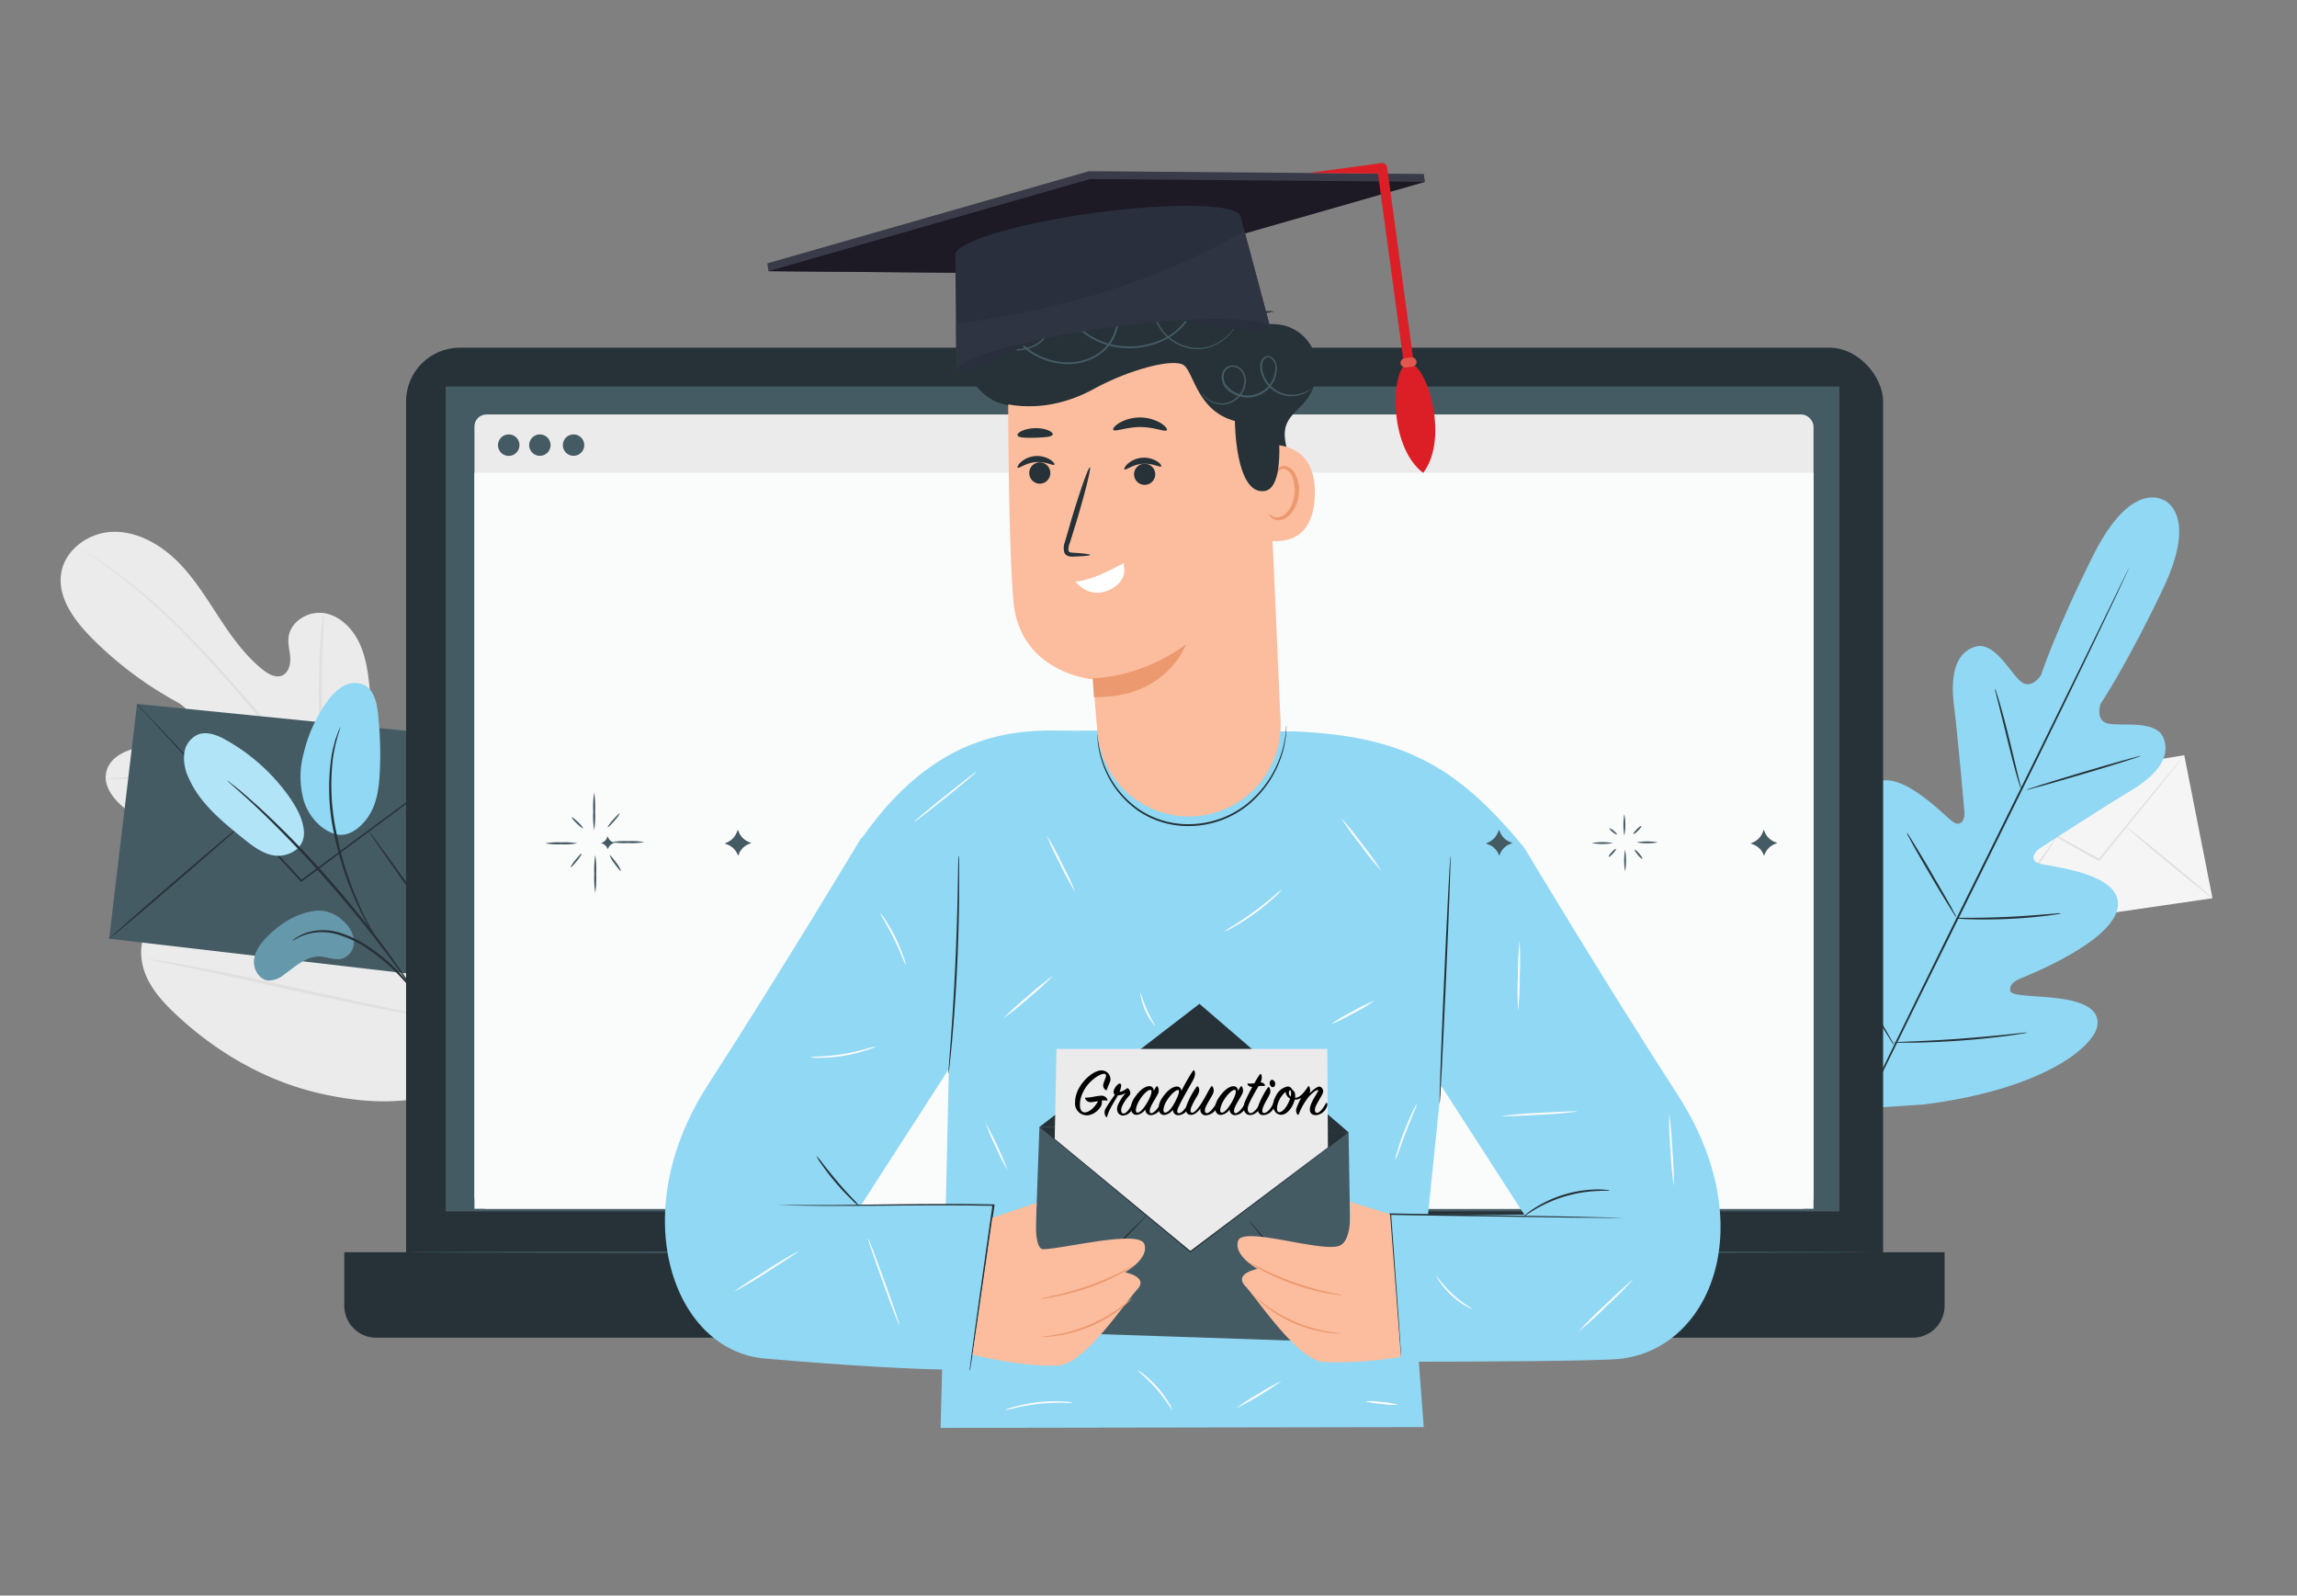<svg id="Layer_1" data-name="Layer 1" xmlns="http://www.w3.org/2000/svg" viewBox="0 0 623.19 432.88"><rect x="0" y="0" width="623.19" height="432.88" fill="#808080" stroke="none"/><defs><style>.cls-1{fill:#ebebeb;}.cls-2{fill:#e0e0e0;}.cls-3{fill:#f5f5f5;}.cls-4{fill:#455b64;}.cls-5{fill:#263238;}.cls-6{fill:#91d8f4;}.cls-7{opacity:0.3;}.cls-8{fill:#fff;}.cls-9{fill:#fafbfb;}.cls-10{fill:#fbbd9d;}.cls-11{fill:#ec996f;}.cls-12{fill:#010101;}.cls-13{fill:#393b48;}.cls-13,.cls-14,.cls-15,.cls-16,.cls-18{fill-rule:evenodd;}.cls-14{fill:#1d1925;}.cls-15{fill:#292f3d;}.cls-16{fill:#dc1f27;}.cls-17{fill:#e2584e;}.cls-18{fill:#2f3442;}</style></defs><title>know</title><path class="cls-1" d="M128.13,293.17c21.12-18.5,23-48.75,19.19-75.32-.64-4.43-.67-9.18-3.22-12.85s-7.78-5.8-11.56-3.48c-3.14,1.92-4.15,5.93-5.65,9.31A26.13,26.13,0,0,1,117.55,222c-2.67,1.79-6.08,3.07-9,1.84-4.07-1.7-5.11-6.95-5.57-11.38l-2.58-24.78c-.46-4.43-.95-8.95-2.79-13s-5.31-7.62-9.65-8.33-9.28,2.29-9.7,6.72c-.17,1.84.41,3.67.49,5.52s-.56,4-2.24,4.69-3.63-.35-5.09-1.5c-5.06-4-8.8-9.38-12.33-14.79s-7-11-11.67-15.38-10.85-7.65-17.23-7.31-12.71,5-13.62,11.4,3.42,12.35,7.94,17A99.62,99.62,0,0,0,47.2,190c1.51.83,3.14,1.74,3.85,3.32,1.29,2.84-1.19,6.08-4,7.37-3.18,1.47-6.8,1.52-10.21,2.31s-7,2.72-7.92,6.13c-1.32,4.72,3,9.05,7.06,11.74a85,85,0,0,0,26.65,11.7c3.39.84,6.93,1.5,9.81,3.5s4.9,5.81,3.66,9.1-5.21,4.74-8.69,4.49S60.68,247.85,57.3,247c-6.34-1.63-14.15-.34-17.47,5.35-2.18,3.74-1.88,8.57-.12,12.55s4.76,7.24,7.91,10.2c11,10.37,24.52,18.2,39.17,21.54s27.88,3.22,41.34-3.46"/><path class="cls-2" d="M130.66,312.91a195.91,195.91,0,0,0-11.25-35.7,400.39,400.39,0,0,0-20.46-41L93,225.77c-2-3.43-3.88-6.83-6-10A198.3,198.3,0,0,0,74,198c-4.44-5.45-8.85-10.46-13-15.11S52.8,174,49,170.24A157.58,157.58,0,0,0,29.87,154c-2.4-1.74-4.31-3-5.61-3.87l-1.49-1a3,3,0,0,0-.52-.3,3.81,3.81,0,0,0,.47.37l1.45,1c1.27.89,3.14,2.22,5.51,4a165.74,165.74,0,0,1,18.93,16.38c3.75,3.75,7.68,8,11.82,12.67S69,193,73.37,198.45a203,203,0,0,1,13,17.72c2.08,3.2,4,6.57,6,10l5.9,10.46a409.08,409.08,0,0,1,20.48,40.87A198.92,198.92,0,0,1,130.1,313"/><path class="cls-2" d="M86.82,215.72a9.52,9.52,0,0,0,.22-1.93c.1-1.25.18-3.06.25-5.3.14-4.48.12-10.67.07-17.5s0-13,.24-17.46c.09-2.23.19-4,.27-5.28a8.55,8.55,0,0,0,0-1.95,8.27,8.27,0,0,0-.35,1.91c-.18,1.24-.37,3-.54,5.28-.36,4.47-.52,10.67-.47,17.51s.11,12.82.16,17.48c0,2.1,0,3.87,0,5.29A8.63,8.63,0,0,0,86.82,215.72Z"/><path class="cls-2" d="M28.72,211.36a12,12,0,0,0,2.3,0c1.47,0,3.61-.08,6.25-.07,5.27,0,12.56.23,20.59.84s15.27,1.51,20.5,2.3c2.61.37,4.72.73,6.18,1a11.33,11.33,0,0,0,2.28.3,12.35,12.35,0,0,0-2.22-.62c-1.45-.33-3.54-.78-6.15-1.23-5.22-.94-12.48-1.91-20.53-2.55a204.54,204.54,0,0,0-20.66-.6c-2.65.07-4.79.21-6.26.34A12.12,12.12,0,0,0,28.72,211.36Z"/><path class="cls-2" d="M118.59,276.24a2.79,2.79,0,0,0,.31-.73c.21-.59.45-1.3.75-2.17.64-1.89,1.49-4.64,2.51-8,2-6.82,4.53-16.34,7.15-26.87s5-20.07,6.91-26.93c.93-3.33,1.69-6.07,2.25-8.11.25-.88.44-1.61.61-2.21a3.07,3.07,0,0,0,.15-.79,2.78,2.78,0,0,0-.31.74l-.75,2.16c-.64,1.89-1.49,4.64-2.5,8.05-2,6.83-4.53,16.34-7.16,26.88s-5,20.06-6.91,26.92c-.93,3.33-1.69,6.08-2.25,8.11l-.6,2.21A2.89,2.89,0,0,0,118.59,276.24Z"/><path class="cls-2" d="M40.26,260.21a2.91,2.91,0,0,0,.78.22l2.28.5,8.39,1.73c7.08,1.46,16.84,3.6,27.63,6s20.57,4.42,27.69,5.74c3.56.66,6.44,1.16,8.44,1.47l2.31.34a2.76,2.76,0,0,0,.81.06,4,4,0,0,0-.79-.22l-2.27-.5-8.39-1.73c-7.09-1.46-16.85-3.6-27.63-6s-20.57-4.42-27.69-5.74c-3.56-.66-6.44-1.16-8.44-1.47l-2.31-.34A2.76,2.76,0,0,0,40.26,260.21Z"/><polygon class="cls-1" points="137.89 188.81 197.8 226.83 173.32 268.44 111.94 228.06 137.89 188.81"/><path class="cls-2" d="M197.8,226.83a.66.66,0,0,1-.22.06l-.66.13-2.55.46L185,229.09l-31.29,5.13-.21,0-.08-.21c-.16-.45-.33-1-.5-1.44l-10.7-30.94c-1.33-3.93-2.41-7.13-3.18-9.39-.36-1.08-.64-1.94-.84-2.56-.08-.27-.15-.49-.21-.67a.91.91,0,0,1-.05-.24.9.9,0,0,1,.1.22l.26.65.93,2.53c.8,2.25,1.94,5.43,3.34,9.34,2.79,7.94,6.61,18.84,10.84,30.89.17.49.34,1,.5,1.44l-.28-.17,31.31-5,9.45-1.44,2.56-.37.67-.08A.58.58,0,0,1,197.8,226.83Z"/><path class="cls-2" d="M111.94,228.06c0-.14,8.1-2.29,18.16-4.81s18.25-4.44,18.29-4.3-8.1,2.29-18.16,4.81S112,228.2,111.94,228.06Z"/><path class="cls-2" d="M173.32,268.44c-.14,0-1.51-8.08-3.07-18.09s-2.69-18.16-2.55-18.18,1.51,8.08,3.07,18.1S173.47,268.42,173.32,268.44Z"/><polygon class="cls-3" points="535.23 214.22 592.61 204.89 600.26 243.69 540.7 252.37 535.23 214.22"/><path class="cls-2" d="M592.61,204.89a4.93,4.93,0,0,1-.43.6l-1.31,1.68c-1.18,1.49-2.84,3.56-4.88,6.12l-16.35,20.18-.14.17-.19-.11-1.09-.61-23.38-13.13-7.06-4-1.9-1.12a5.28,5.28,0,0,1-.65-.42,3.19,3.19,0,0,1,.7.33l2,1,7.14,3.89,23.45,13,1.09.61-.32.06,16.47-20.08,5-6,1.38-1.61A3.29,3.29,0,0,1,592.61,204.89Z"/><path class="cls-2" d="M540.7,252.37c-.12-.08,3.67-5.84,8.47-12.85s8.77-12.64,8.89-12.56-3.67,5.83-8.46,12.85S540.82,252.45,540.7,252.37Z"/><path class="cls-2" d="M600.26,243.69c-.09.11-5.35-4.09-11.75-9.37s-11.52-9.67-11.43-9.78,5.36,4.09,11.76,9.38S600.36,243.58,600.26,243.69Z"/><polygon class="cls-4" points="375.61 209.09 473.71 182.8 493.85 248.91 391.82 274.45 375.61 209.09"/><path class="cls-5" d="M391.82,274.45c-.12-.06,5.28-10.22,12.06-22.68s12.39-22.51,12.52-22.44-5.28,10.22-12.06,22.68S392,274.52,391.82,274.45Z"/><path class="cls-5" d="M493.84,248.91c-.08.12-9.94-6.34-22-14.43S450,219.73,450.05,219.61s9.95,6.34,22,14.44S493.92,248.79,493.84,248.91Z"/><path class="cls-5" d="M375.61,209.09l.33.13.93.44,3.58,1.72,13.12,6.42,43.2,21.34.53.26-.34.1c10.13-15.7,19.28-29.88,25.91-40.17,3.32-5.1,6-9.24,7.89-12.13l2.17-3.28.58-.84a1.75,1.75,0,0,1,.21-.28,3.48,3.48,0,0,1-.17.31L473,184c-.49.79-1.19,1.91-2.09,3.33-1.84,2.91-4.49,7.08-7.75,12.21-6.6,10.32-15.71,24.53-25.78,40.26l-.13.19-.2-.1-.53-.26-43.13-21.48-13.05-6.57-3.53-1.81-.92-.48A1.84,1.84,0,0,1,375.61,209.09Z"/><polygon class="cls-4" points="37.19 190.97 133.46 200.6 129.12 266.29 29.61 254.67 37.19 190.97"/><path class="cls-5" d="M29.61,254.67c-.09-.11,8.13-7.35,18.38-16.16s18.63-15.88,18.72-15.77-8.14,7.34-18.38,16.16S29.7,254.78,29.61,254.67Z"/><path class="cls-5" d="M129.12,266.28c-.12.09-6.74-9-14.79-20.27S99.85,225.51,100,225.42s6.74,9,14.79,20.28S129.23,266.2,129.12,266.28Z"/><path class="cls-5" d="M37.18,191s.1.07.25.23.4.41.69.7l2.61,2.74c2.28,2.41,5.53,5.87,9.53,10.13l31.3,33.57.38.41-.34,0,36.62-27.06,11.12-8.14,3-2.19.79-.56a1.12,1.12,0,0,1,.29-.17,2.34,2.34,0,0,1-.26.21l-.76.6-3,2.27-11,8.28L81.91,239.14l-.19.14-.16-.17-.38-.41L50,205l-9.41-10.25L38,192l-.65-.74Z"/><path class="cls-6" d="M586.86,135.64s-8.63-5.61-18.94,15-14.17,32.52-14.17,32.52-2.73,4.33-5.72,1.54-7.09-10.74-12.11-9.26c-5.2,1.53-6.87,7.37-5.8,15.91s2.71,27.34,2.85,29.05-.8,4.13-3.13,2.56S514,206.65,507.4,213.46s.25,30.13,1,32.7.21,3.66-1,4.31-5.28-4.75-9.29-8.79-9.36-8-12.85-3.78-4.48,21.8,12.45,50.14l8.7,12.62,15.36-1c32.75-4.11,46-15.68,47.18-21.05s-5.23-7.14-10.89-7.81-12.4-.55-12.64-1.91.33-2.42,2.78-3.44,25.06-10,26.36-19.37-18.64-10.95-21.32-11.82-1.31-3.13.09-4.05,17.26-11.21,24.65-15.62,11-9.33,9-14.37c-1.92-4.87-10.72-3.22-14.75-3.85s-2.31-5.45-2.31-5.45,7-10.37,16.92-31.19-.08-24.21-.08-24.21"/><path class="cls-5" d="M577.61,154.1s-.06.16-.19.45l-.59,1.29c-.53,1.16-1.31,2.82-2.3,4.95-2,4.29-5,10.48-8.64,18.11-7.34,15.26-17.67,36.26-29.16,59.42s-21.86,44.14-29.29,59.36l-8.79,18-2.39,4.9-.63,1.27c-.15.28-.24.42-.24.42s.06-.15.19-.44.33-.74.59-1.3c.53-1.15,1.31-2.81,2.3-4.94,2-4.29,5-10.48,8.64-18.11,7.34-15.26,17.67-36.27,29.16-59.43s21.86-44.13,29.29-59.35l8.79-18,2.39-4.9.63-1.27C577.52,154.24,577.61,154.1,577.61,154.1Z"/><path class="cls-5" d="M541.23,186.82a4.24,4.24,0,0,1,.41,1c.23.67.53,1.66.89,2.88.72,2.44,1.62,5.84,2.55,9.61s1.7,7.08,2.33,9.67c.28,1.15.52,2.12.72,2.92a4.11,4.11,0,0,1,.21,1.09,5.61,5.61,0,0,1-.41-1c-.22-.68-.53-1.66-.88-2.89-.69-2.45-1.55-5.86-2.48-9.63l-2.39-9.64-.74-2.93A4.71,4.71,0,0,1,541.23,186.82Z"/><path class="cls-5" d="M549.75,214.29c0-.14,6.89-2.31,15.48-4.86s15.58-4.49,15.62-4.36-6.89,2.32-15.48,4.86S549.8,214.43,549.75,214.29Z"/><path class="cls-5" d="M530.51,249.06a5.15,5.15,0,0,1,1.13-.07l3.08,0c2.6,0,6.18-.06,10.13-.25s7.53-.46,10.12-.68l3.07-.26a5.12,5.12,0,0,1,1.13,0,4.52,4.52,0,0,1-1.11.24c-.72.12-1.76.27-3,.42-2.58.32-6.16.66-10.13.84s-7.57.17-10.16.1c-1.31,0-2.36-.09-3.08-.15A4.54,4.54,0,0,1,530.51,249.06Z"/><path class="cls-5" d="M517.34,225.91a4.55,4.55,0,0,1,.61.85c.37.56.88,1.39,1.51,2.41,1.25,2.05,3,4.9,4.81,8.06s3.5,6,4.68,8.13c.59,1,1,1.9,1.37,2.49a3.51,3.51,0,0,1,.43,1,4.13,4.13,0,0,1-.61-.85c-.37-.56-.88-1.38-1.51-2.41-1.25-2-3-4.89-4.81-8s-3.5-6-4.68-8.13c-.58-1.05-1-1.9-1.36-2.5A3.64,3.64,0,0,1,517.34,225.91Z"/><path class="cls-5" d="M496.45,254.45a6.76,6.76,0,0,1,.77,1.09l1.95,3.09c1.62,2.61,3.83,6.24,6.24,10.27s4.58,7.69,6.12,10.36c.72,1.26,1.32,2.33,1.8,3.16a7.39,7.39,0,0,1,.6,1.2,6.35,6.35,0,0,1-.78-1.09l-1.94-3.09c-1.62-2.61-3.83-6.24-6.24-10.27s-4.58-7.69-6.12-10.35l-1.8-3.17A6.45,6.45,0,0,1,496.45,254.45Z"/><path class="cls-5" d="M513.71,282.81a7.24,7.24,0,0,1,1.43-.13l3.9-.16c3.29-.14,7.83-.36,12.84-.73s9.54-.81,12.82-1.15l3.88-.41a6.69,6.69,0,0,1,1.43-.08,8.29,8.29,0,0,1-1.4.28c-.91.16-2.23.35-3.87.57-3.27.44-7.8.95-12.82,1.31s-9.58.53-12.87.57c-1.65,0-3,0-3.91,0A8.59,8.59,0,0,1,513.71,282.81Z"/><path class="cls-6" d="M85.27,247.17c-4.75.65-9,3.29-12.44,6.65-1.84,1.8-3.57,3.95-3.89,6.5s1.35,5.49,3.91,5.69a6.62,6.62,0,0,0,4.21-1.6c3-2.16,6-5.05,9.69-4.92,2.11.07,4.24,1.15,6.25.5a4.77,4.77,0,0,0,3-4.92,8.16,8.16,0,0,0-3-5.26A9.18,9.18,0,0,0,85.27,247.17Z"/><g class="cls-7"><path d="M85.27,247.17c-4.75.65-9,3.29-12.44,6.65-1.84,1.8-3.57,3.95-3.89,6.5s1.35,5.49,3.91,5.69a6.62,6.62,0,0,0,4.21-1.6c3-2.16,6-5.05,9.69-4.92,2.11.07,4.24,1.15,6.25.5a4.77,4.77,0,0,0,3-4.92,8.16,8.16,0,0,0-3-5.26A9.18,9.18,0,0,0,85.27,247.17Z"/></g><path class="cls-6" d="M82.44,226.15c0,4.54-4.85,6.44-8.07,5.93s-5.93-2.64-8.47-4.69c-5.81-4.68-11.83-9.64-14.77-16.5A12.26,12.26,0,0,1,50,204.38a6.36,6.36,0,0,1,3.79-5.12c2.48-.91,5.22.22,7.52,1.51a52.36,52.36,0,0,1,17.16,15.44c2.09,3,3.93,6.31,4,9.94"/><g class="cls-7"><path class="cls-8" d="M82.44,226.15c0,4.54-4.85,6.44-8.07,5.93s-5.93-2.64-8.47-4.69c-5.81-4.68-11.83-9.64-14.77-16.5A12.26,12.26,0,0,1,50,204.38a6.36,6.36,0,0,1,3.79-5.12c2.48-.91,5.22.22,7.52,1.51a52.36,52.36,0,0,1,17.16,15.44c2.09,3,3.93,6.31,4,9.94"/></g><path class="cls-6" d="M91.36,226.41c-4.24-1.12-7.49-4.82-8.88-9a24,24,0,0,1-.1-13,39.57,39.57,0,0,1,6.33-14A14.1,14.1,0,0,1,93,186.22a6.22,6.22,0,0,1,5.81-.39c2.66,1.37,3.42,4.77,3.74,7.74a100.48,100.48,0,0,1,.49,15.8c-.2,4.24-.74,8.66-3.12,12.17s-5.84,5.74-9.14,4.7"/><path class="cls-5" d="M114.81,272a8,8,0,0,1-1.16-1.25l-3-3.52a66.8,66.8,0,0,0-4.73-4.94,53.36,53.36,0,0,0-6.6-5.13,29.63,29.63,0,0,0-7.49-3.57,15.23,15.23,0,0,0-6.68-.55,14.53,14.53,0,0,0-4.33,1.39,8.11,8.11,0,0,1-1.52.77,7.32,7.32,0,0,1,1.39-1,13,13,0,0,1,4.38-1.63A15.08,15.08,0,0,1,92,253a29.06,29.06,0,0,1,7.7,3.61,49.16,49.16,0,0,1,6.66,5.24,59.08,59.08,0,0,1,4.67,5.09c1.24,1.52,2.2,2.79,2.85,3.67A7.47,7.47,0,0,1,114.81,272Z"/><path class="cls-5" d="M112.51,269.25a3.06,3.06,0,0,1-.49-.61c-.33-.49-.76-1.1-1.28-1.84-1.11-1.6-2.73-3.9-4.81-6.69C101.79,254.51,95.79,247,88.78,239S75,224.16,70,219.39c-1.25-1.2-2.41-2.27-3.44-3.19s-1.9-1.73-2.64-2.36l-1.68-1.49a3.53,3.53,0,0,1-.56-.55,3.26,3.26,0,0,1,.65.45l1.77,1.38c.77.6,1.67,1.37,2.72,2.28S69,217.85,70.31,219a253.37,253.37,0,0,1,19,19.53c7,8,13,15.58,17,21.26,2,2.83,3.6,5.18,4.65,6.83.48.77.86,1.41,1.17,1.91A3.58,3.58,0,0,1,112.51,269.25Z"/><path class="cls-5" d="M101.81,254.08a14.93,14.93,0,0,1-1.34-1.93c-.79-1.28-1.87-3.18-3-5.61a84.89,84.89,0,0,1-3.63-8.75,83.74,83.74,0,0,1-3.11-11.18,58.18,58.18,0,0,1-.86-21,27.65,27.65,0,0,1,.76-3.57c.13-.52.23-1,.38-1.44l.43-1.18a15.09,15.09,0,0,1,.89-2.17c.18.06-1.22,3.13-2,8.43a61.58,61.58,0,0,0,1.06,20.79,86.24,86.24,0,0,0,3,11.1c1.12,3.37,2.37,6.31,3.46,8.76s2.13,4.36,2.85,5.68A15.29,15.29,0,0,1,101.81,254.08Z"/><rect class="cls-5" x="110.17" y="94.33" width="400.73" height="265" rx="14.57"/><path class="cls-5" d="M93.41,339.73H527.58a0,0,0,0,1,0,0v14.53a8.66,8.66,0,0,1-8.66,8.66H102.07a8.66,8.66,0,0,1-8.66-8.66V339.73A0,0,0,0,1,93.41,339.73Z"/><rect class="cls-4" x="120.93" y="104.86" width="378.1" height="223.79"/><polygon class="cls-4" points="271.04 339.73 276.42 348.3 352.23 348.3 357.24 339.73 271.04 339.73"/><rect class="cls-1" x="128.72" y="112.44" width="363.3" height="215.5" rx="3.27"/><rect class="cls-9" x="128.72" y="128.23" width="363.3" height="199.71"/><path class="cls-4" d="M158.51,120.76a2.9,2.9,0,1,1-2.9-2.9A2.9,2.9,0,0,1,158.51,120.76Z"/><path class="cls-4" d="M140.93,120.76a2.91,2.91,0,1,1-2.9-2.9A2.9,2.9,0,0,1,140.93,120.76Z"/><path class="cls-4" d="M149.37,120.76a2.9,2.9,0,1,1-2.9-2.9A2.9,2.9,0,0,1,149.37,120.76Z"/><path class="cls-4" d="M507.46,339.73c0,.15-88.94.26-198.63.26s-198.66-.11-198.66-.26,88.93-.26,198.66-.26S507.46,339.59,507.46,339.73Z"/><path class="cls-9" d="M200.32,316.39a51,51,0,0,1,.24-7.28,52.3,52.3,0,0,1,.76-7.24,49.3,49.3,0,0,1-.24,7.28A52.3,52.3,0,0,1,200.32,316.39Z"/><path class="cls-6" d="M455.15,297c-20.4-31.56-41.6-67-41.6-67-18.43-22.49-33.32-30.34-62.37-31.57h0l-56.53-.23c-11.11.62-36.92-5.11-60.85,29.23l-.1-.16s-21.2,35.39-41.6,67c-22.88,35.39-9.19,72.13,15.25,74.28,24.71,2.16,40,2.82,48.24,3l-.39,15.84,131.07-.22-1.34-17.74c13.15,0,49.55-.14,54.93-.81C464.19,365.64,478,332.41,455.15,297Zm-197.72-7-.82,36.77-22.92.07Zm130,39.5L391,294.55l22.56,35Z"/><path class="cls-5" d="M349,196.82a6.39,6.39,0,0,1,0,.82,21.4,21.4,0,0,1-.17,2.36,28.87,28.87,0,0,1-.71,3.66,31,31,0,0,1-1.7,4.66,28.63,28.63,0,0,1-7.85,10.12A25.61,25.61,0,0,1,324,224.06a24.19,24.19,0,0,1-15.08-4,25.77,25.77,0,0,1-8.41-9.66,26.57,26.57,0,0,1-2.57-8.27,22.36,22.36,0,0,1-.19-2.35,4.81,4.81,0,0,1,0-.83,6.73,6.73,0,0,1,.1.82c0,.54.13,1.32.28,2.33a27.4,27.4,0,0,0,2.7,8.13,25.66,25.66,0,0,0,8.34,9.43A23.92,23.92,0,0,0,324,223.55a25.4,25.4,0,0,0,14.3-5.48,28.71,28.71,0,0,0,7.82-9.91,31.55,31.55,0,0,0,1.75-4.57,32.59,32.59,0,0,0,.79-3.62c.15-1,.24-1.8.26-2.33A4.87,4.87,0,0,1,349,196.82Z"/><path class="cls-5" d="M390.57,299.51c-.14,0,.4-15.1,1.22-33.7s1.6-33.7,1.74-33.69-.4,15.09-1.22,33.71S390.72,299.52,390.57,299.51Z"/><path class="cls-5" d="M260.11,232.12a2.31,2.31,0,0,1,.06.6l.05,1.72c0,1.5,0,3.67,0,6.35,0,5.36-.14,12.77-.52,20.94s-.93,15.56-1.42,20.9c-.24,2.67-.46,4.83-.63,6.32-.09.7-.16,1.26-.21,1.71a2.07,2.07,0,0,1-.11.59,2.3,2.3,0,0,1,0-.6c0-.45.07-1,.12-1.72.11-1.56.27-3.71.47-6.33.39-5.34.88-12.73,1.26-20.89s.57-15.57.67-20.92c.05-2.63.09-4.78.12-6.35,0-.7,0-1.27.05-1.72A3.92,3.92,0,0,1,260.11,232.12Z"/><path class="cls-5" d="M380.08,368.11a4.18,4.18,0,0,1-.1-.75c-.05-.53-.12-1.24-.21-2.15-.16-1.93-.39-4.66-.68-8.07-.54-6.91-1.3-16.56-2.18-27.66l0-.28h.27l12.9.2,36.53.67,11.07.26,3,.1.78,0,.27,0a.8.8,0,0,1-.27,0h-3.79l-11.07-.09-36.53-.52-12.9-.22.25-.27c.8,11.11,1.5,20.76,2,27.68.23,3.41.41,6.15.54,8.07.05.92.09,1.64.12,2.17A6.08,6.08,0,0,1,380.08,368.11Z"/><path class="cls-5" d="M436.72,323c0,.09-1.41,0-3.67.12a36.59,36.59,0,0,0-16.74,5.09c-1.94,1.16-3.06,2-3.11,1.95s.23-.26.73-.67a21.37,21.37,0,0,1,2.19-1.59A32.43,32.43,0,0,1,433,322.7a22.12,22.12,0,0,1,2.71.1A3.2,3.2,0,0,1,436.72,323Z"/><path class="cls-5" d="M263.08,371.83a.59.59,0,0,1,0-.23c0-.18,0-.4.07-.67.08-.63.19-1.48.32-2.57.31-2.28.75-5.51,1.29-9.52,1.14-8.11,2.72-19.35,4.51-32l.25.29-7-.09c-14.49-.1-27.6.16-37.09.11-4.75,0-8.59-.07-11.25-.13l-3.05-.1-.8,0-.27,0a.85.85,0,0,1,.27,0l.8,0h3.06l11.23,0c9.49-.05,22.61-.37,37.1-.27l7,.1h.29l0,.29c-1.85,12.69-3.5,23.93-4.68,32-.61,4-1.1,7.23-1.44,9.49-.18,1.09-.31,1.94-.41,2.56l-.12.66A.79.79,0,0,1,263.08,371.83Z"/><path class="cls-5" d="M233.11,327.24a12.06,12.06,0,0,1-2-1.72,62.83,62.83,0,0,1-4.37-4.65,61.39,61.39,0,0,1-3.88-5.05,12,12,0,0,1-1.38-2.26,14.8,14.8,0,0,1,1.67,2c1,1.29,2.38,3,4,4.94s3.12,3.54,4.23,4.72A13.75,13.75,0,0,1,233.11,327.24Z"/><path class="cls-9" d="M291.72,242a71.6,71.6,0,0,1-4.11-7.58,75.19,75.19,0,0,1-3.65-7.81,69.2,69.2,0,0,1,4.11,7.58A70.75,70.75,0,0,1,291.72,242Z"/><path class="cls-9" d="M347.86,241.25a13.14,13.14,0,0,1-2,2.08,56.55,56.55,0,0,1-5.34,4.41,57.8,57.8,0,0,1-5.82,3.76,14.4,14.4,0,0,1-2.58,1.26,18.32,18.32,0,0,1,2.39-1.58c1.49-.94,3.53-2.27,5.71-3.85s4-3.13,5.4-4.27A19.62,19.62,0,0,1,347.86,241.25Z"/><path class="cls-9" d="M374.83,236.37a80.17,80.17,0,0,1-5.71-7.1,77.22,77.22,0,0,1-5.29-7.42,83.2,83.2,0,0,1,5.71,7.11A76.43,76.43,0,0,1,374.83,236.37Z"/><path class="cls-9" d="M373,271.43a44.91,44.91,0,0,1-5.87,3.5,47.23,47.23,0,0,1-6.12,3,44.91,44.91,0,0,1,5.87-3.5A46.52,46.52,0,0,1,373,271.43Z"/><path class="cls-9" d="M411.88,274.34a87,87,0,0,1-.07-9.52,88.45,88.45,0,0,1,.46-9.51,88.64,88.64,0,0,1,.06,9.52A90.18,90.18,0,0,1,411.88,274.34Z"/><path class="cls-9" d="M428,301.55a102.09,102.09,0,0,1-10.25.88c-5.68.34-10.28.5-10.29.36a98.67,98.67,0,0,1,10.25-.88C423.39,301.57,428,301.41,428,301.55Z"/><path class="cls-9" d="M454.1,321.74a94.14,94.14,0,0,1-.89-9.77,89.79,89.79,0,0,1-.37-9.8,94.14,94.14,0,0,1,.89,9.77A89.79,89.79,0,0,1,454.1,321.74Z"/><path class="cls-9" d="M443.1,347.08a100.6,100.6,0,0,1-7.26,7.3,100.43,100.43,0,0,1-7.63,6.92,102,102,0,0,1,7.27-7.3C439.59,350.08,443,347,443.1,347.08Z"/><path class="cls-9" d="M399.69,355.21a6.13,6.13,0,0,1-1.86-.81,21.2,21.2,0,0,1-3.95-2.86,21.57,21.57,0,0,1-3.2-3.69,6,6,0,0,1-1-1.78,32.82,32.82,0,0,0,10,9.14Z"/><path class="cls-9" d="M285.73,264.7a76.41,76.41,0,0,1-6.58,6,76.15,76.15,0,0,1-6.92,5.57,78.29,78.29,0,0,1,6.58-6A74.1,74.1,0,0,1,285.73,264.7Z"/><path class="cls-9" d="M313.37,278.34a16.78,16.78,0,0,1-4-9c.15,0,.69,2.12,1.8,4.6S313.49,278.25,313.37,278.34Z"/><path class="cls-9" d="M264.91,209.38c.09.11-3.63,3.26-8.3,7s-8.53,6.73-8.62,6.62,3.62-3.25,8.3-7S264.82,209.27,264.91,209.38Z"/><path class="cls-9" d="M245.73,261.85c-.15,0-1.28-3.29-3.19-7.16s-3.83-6.83-3.7-6.92a9,9,0,0,1,1.4,1.84,42.42,42.42,0,0,1,2.77,4.85,44.81,44.81,0,0,1,2.13,5.15A8.55,8.55,0,0,1,245.73,261.85Z"/><path class="cls-9" d="M237.79,283.85a11.3,11.3,0,0,1-2.49,1,40.88,40.88,0,0,1-6.33,1.58,39.52,39.52,0,0,1-6.51.55,11.16,11.16,0,0,1-2.69-.18,18.88,18.88,0,0,1,2.68-.18,60.52,60.52,0,0,0,6.43-.7,61.49,61.49,0,0,0,6.31-1.42A19.82,19.82,0,0,1,237.79,283.85Z"/><path class="cls-9" d="M216.75,339.38c.07.12-3.79,2.68-8.62,5.73a99.46,99.46,0,0,1-8.9,5.28c-.07-.12,3.78-2.68,8.62-5.72A101.18,101.18,0,0,1,216.75,339.38Z"/><path class="cls-9" d="M244,359.52c-.13.05-2.15-5.18-4.49-11.68s-4.15-11.8-4-11.85,2.14,5.18,4.49,11.68S244.18,359.47,244,359.52Z"/><path class="cls-9" d="M273.42,317.61a49.68,49.68,0,0,1-3.24-6.39,49,49,0,0,1-2.77-6.61,98.95,98.95,0,0,1,6,13Z"/><path class="cls-9" d="M384.43,299.5a12.84,12.84,0,0,1-.84,2.25c-.56,1.36-1.33,3.24-2.14,5.34s-1.5,4-2,5.4a12.82,12.82,0,0,1-.9,2.22,10.38,10.38,0,0,1,.55-2.34c.41-1.42,1-3.36,1.87-5.47s1.64-4,2.29-5.3A9.84,9.84,0,0,1,384.43,299.5Z"/><path class="cls-9" d="M291.15,380.56a18.8,18.8,0,0,1-2.75,0,57.77,57.77,0,0,0-6.59.31A59.76,59.76,0,0,0,275.3,382a19.44,19.44,0,0,1-2.69.57,11.1,11.1,0,0,1,2.6-.92,40,40,0,0,1,6.54-1.26,40.91,40.91,0,0,1,6.66-.16A11.49,11.49,0,0,1,291.15,380.56Z"/><path class="cls-9" d="M318,382.49c-.14.08-1.68-2.72-4.26-5.66s-5.11-4.88-5-5a6.78,6.78,0,0,1,1.75,1.15,27.86,27.86,0,0,1,6.62,7.62A6.71,6.71,0,0,1,318,382.49Z"/><path class="cls-9" d="M347.75,374.65a101.08,101.08,0,0,1-12.47,7.51,49.2,49.2,0,0,1,6.1-4A52.07,52.07,0,0,1,347.75,374.65Z"/><path class="cls-9" d="M379.26,381.09a19.48,19.48,0,0,1-4.43-.2,19.77,19.77,0,0,1-4.38-.72,18.2,18.2,0,0,1,4.43.2A18.83,18.83,0,0,1,379.26,381.09Z"/><path class="cls-5" d="M341.17,128.71a4.43,4.43,0,0,0,6.52,4.88c2.83-1.65,3-5.69,2.22-8.87s-2.05-6.55-.87-9.6c.91-2.34,3.06-3.91,4.7-5.8A14.12,14.12,0,0,0,357,97.14a11.88,11.88,0,0,0-8.68-8.86c-4.35-1-9.55.66-12.91-2.25-2.44-2.12-2.79-5.79-4.73-8.37-3-4-8.91-4.33-13.83-3.37S307,77.12,302,76.19c-4.11-.78-7.6-3.42-11.49-4.94a21.92,21.92,0,0,0-26.8,31.66,14,14,0,0,0,7.17,6.34"/><path class="cls-10" d="M324.61,221.42h0a24.91,24.91,0,0,1-26.86-22.69c-.67-7.82-1.22-14.41-1.22-14.41s-20-1.69-21.6-21.42-1.39-62.74-1.39-62.74v-2.6c22.17-11.43,48.93-7.79,69.72,6l.26,4.07,3.93,88.64A24.89,24.89,0,0,1,324.61,221.42Z"/><path class="cls-5" d="M283.19,131a2.9,2.9,0,0,0-.17-5.41,2.6,2.6,0,0,0-2,.06,2.9,2.9,0,0,0,.16,5.41A2.67,2.67,0,0,0,283.19,131Z"/><path class="cls-5" d="M276.1,126.88c.33.33,2.17-1.3,4.89-1.51s4.79,1.07,5.06.7c.14-.17-.21-.76-1.12-1.36a6.73,6.73,0,0,0-7.95.65C276.19,126.1,275.94,126.74,276.1,126.88Z"/><path class="cls-5" d="M308.88,126.34a2.87,2.87,0,1,0,4,.66A2.88,2.88,0,0,0,308.88,126.34Z"/><path class="cls-5" d="M305.08,127.34c.34.32,2.17-1.3,4.89-1.51s4.79,1.06,5.07.69c.14-.16-.21-.76-1.12-1.35a6.73,6.73,0,0,0-7.95.65C305.17,126.56,304.92,127.2,305.08,127.34Z"/><path class="cls-5" d="M295.75,150.55c0-.2-1.7-.41-4.47-.59-.71,0-1.3-.14-1.39-.55a3.84,3.84,0,0,1,.36-2.1l1.76-5.67c2.42-8.09,4.07-14.73,3.68-14.85s-2.67,6.34-5.09,14.43c-.57,2-1.11,3.86-1.65,5.71a4.57,4.57,0,0,0-.18,3,1.83,1.83,0,0,0,1.28,1,4.4,4.4,0,0,0,1.22.07C294,150.91,295.75,150.75,295.75,150.55Z"/><path class="cls-8" d="M304.8,152.94c2.71-1.89-7.52,4.69-13.07,4.81,0,0,3.53,4.85,9.08,2.37C306.57,157.54,304.8,152.94,304.8,152.94Z"/><path class="cls-11" d="M296.48,184s12.55.14,25.24-9.13c0,0-5.09,14.64-24.93,14.25Z"/><path class="cls-10" d="M343.22,120.81c.43-.16,14.65-2.13,13.44,14.69s-17.79,10-17.78,9.55S343.22,120.81,343.22,120.81Z"/><path class="cls-11" d="M344.45,139.52c.08-.05.28.23.76.49a3,3,0,0,0,2.19.2c1.82-.52,3.52-3.24,3.82-6.26a9.86,9.86,0,0,0-.52-4.26,3.39,3.39,0,0,0-2.05-2.4,1.49,1.49,0,0,0-1.78.68c-.26.45-.18.79-.27.82s-.34-.31-.16-1a1.87,1.87,0,0,1,.74-1,2.22,2.22,0,0,1,1.65-.32,4.15,4.15,0,0,1,2.88,2.83,10,10,0,0,1,.68,4.76c-.35,3.38-2.32,6.43-4.8,7a3.16,3.16,0,0,1-2.65-.64C344.45,139.93,344.39,139.55,344.45,139.52Z"/><path class="cls-5" d="M316.57,116.7c-.43.61-3.39-.87-7.27-.84s-6.85,1.37-7.27.76c-.19-.28.35-1.09,1.64-1.88a11.29,11.29,0,0,1,11.28.06C316.23,115.62,316.77,116.43,316.57,116.7Z"/><path class="cls-5" d="M285.62,117.86c-.17.71-2.28.81-4.76.89s-4.61.06-4.81-.65,1.88-1.88,4.74-1.95S285.79,117.17,285.62,117.86Z"/><path class="cls-5" d="M269.32,108.54s12.15,5.34,27.39-3c10-5.47,21.79-8.4,24.48-6.45s3.64,12.44,13.85,15.13c0,0,.06,20.06,8,19s1.81-31.86,1.81-31.86L326.1,88.92l-21.48-3.23-23.43,3.49-13.07,8.6Z"/><path class="cls-5" d="M345.68,84.59a16.7,16.7,0,0,0-4.4,1,16.3,16.3,0,0,0-3.7,2.58c-.05,0,.19-.51.77-1.14a8.29,8.29,0,0,1,2.72-1.91,8.11,8.11,0,0,1,3.25-.71A2.78,2.78,0,0,1,345.68,84.59Z"/><path class="cls-5" d="M337.16,77a5.34,5.34,0,0,1,.44,1.79,18.64,18.64,0,0,1,.17,4.46,13.19,13.19,0,0,1-1.14,4.32,5,5,0,0,1-1,1.57,9.21,9.21,0,0,1,.65-1.71,16.09,16.09,0,0,0,1-4.23,26,26,0,0,0,0-4.37A8.26,8.26,0,0,1,337.16,77Z"/><path class="cls-4" d="M336.37,85.6a5.1,5.1,0,0,1-.13.54,9.74,9.74,0,0,1-.56,1.51,12.39,12.39,0,0,1-8,6.7,11.14,11.14,0,0,1-5.34.09,12.61,12.61,0,0,1-5.47-2.78,11.78,11.78,0,0,1-3.69-5.79,9,9,0,0,1-.21-3.73,6.17,6.17,0,0,1,1.79-3.49,5.13,5.13,0,0,1,3.77-1.52,4.8,4.8,0,0,1,3.62,2.14,6.44,6.44,0,0,1,1.18,4.21,8.39,8.39,0,0,1-1.68,4.2,17.08,17.08,0,0,1-7.58,5.4,21.86,21.86,0,0,1-9.71,1.31,20.35,20.35,0,0,1-9.61-3.46,12,12,0,0,1-3.62-3.88,8,8,0,0,1-.9-2.57,7.14,7.14,0,0,1,.15-2.76,6.68,6.68,0,0,1,1.23-2.49,5,5,0,0,1,2.31-1.61,6.39,6.39,0,0,1,5.42,1,9.36,9.36,0,0,1,3.4,4.39,10.88,10.88,0,0,1,.58,5.44,12.18,12.18,0,0,1-6.13,8.45,15.46,15.46,0,0,1-10,1.69,18.44,18.44,0,0,1-9-3.91,10.72,10.72,0,0,1-2.89-3.8,8.71,8.71,0,0,1-.68-4.6,6.42,6.42,0,0,1,2.05-4,4.87,4.87,0,0,1,7.65.92,6.38,6.38,0,0,1,1,3.95,8.21,8.21,0,0,1-3.83,6.39A11.11,11.11,0,0,1,274.8,95a14.66,14.66,0,0,1-5.87-1.82c-3.38-1.89-5.39-5-5.6-7.73A8,8,0,0,1,265,79.54a6.38,6.38,0,0,1,1.18-1.1l.47-.29a7.76,7.76,0,0,0-1.57,1.46,8,8,0,0,0-1.56,5.77c.24,2.66,2.22,5.68,5.55,7.5a14.3,14.3,0,0,0,5.75,1.75,10.74,10.74,0,0,0,6.48-1.42,7.85,7.85,0,0,0,3.63-6.1,6,6,0,0,0-.95-3.7,4.45,4.45,0,0,0-7-.82,6,6,0,0,0-1.89,3.75,8.2,8.2,0,0,0,.66,4.35,10.21,10.21,0,0,0,2.78,3.63,17.92,17.92,0,0,0,8.73,3.78,15,15,0,0,0,9.7-1.64,11.69,11.69,0,0,0,5.87-8.09,10.32,10.32,0,0,0-.56-5.18,8.78,8.78,0,0,0-3.2-4.14,5.9,5.9,0,0,0-5-.94A4.58,4.58,0,0,0,292,79.56a6,6,0,0,0-1.13,2.29,6.66,6.66,0,0,0-.14,2.55,7.3,7.3,0,0,0,.84,2.4,11.54,11.54,0,0,0,3.47,3.72,19.8,19.8,0,0,0,9.36,3.37,21.32,21.32,0,0,0,9.49-1.26,16.53,16.53,0,0,0,7.38-5.22,7.93,7.93,0,0,0,1.6-4,6,6,0,0,0-1.08-3.93,4.37,4.37,0,0,0-3.29-2,4.74,4.74,0,0,0-3.48,1.39,5.75,5.75,0,0,0-1.68,3.26,8.45,8.45,0,0,0,.19,3.58,11.38,11.38,0,0,0,3.55,5.63,12.31,12.31,0,0,0,5.32,2.75,10.88,10.88,0,0,0,5.21,0,12.09,12.09,0,0,0,4-1.87,12.37,12.37,0,0,0,4-4.63,10.87,10.87,0,0,0,.6-1.49C336.3,85.78,336.37,85.6,336.37,85.6Z"/><path class="cls-4" d="M355.93,105.32s0,.06-.13.14a3.32,3.32,0,0,1-.44.37,7.4,7.4,0,0,1-1.92,1.07,8.55,8.55,0,0,1-3.44.58,8,8,0,0,1-4.37-1.44,8.71,8.71,0,0,1-3.35-4.46,5.52,5.52,0,0,1-.25-3.16,2.71,2.71,0,0,1,.9-1.49,1.79,1.79,0,0,1,1.81-.22A2.69,2.69,0,0,1,346,98a4.48,4.48,0,0,1,.43,1.78,7.76,7.76,0,0,1-.82,3.58,7.85,7.85,0,0,1-6.05,4.42,8,8,0,0,1-7.05-2.58,4.27,4.27,0,0,1-1-3.54,3,3,0,0,1,2.45-2.51,3.48,3.48,0,0,1,3.12,1.28,4.71,4.71,0,0,1,.95,3,6.53,6.53,0,0,1-2.53,4.94,6.27,6.27,0,0,1-4.37,1.39,6.91,6.91,0,0,1-3.29-1.17,6.34,6.34,0,0,1-1.57-1.54,3.53,3.53,0,0,1-.37-.67,7.79,7.79,0,0,0,2.05,2,6.83,6.83,0,0,0,3.19,1.05,6,6,0,0,0,4.13-1.39,6.16,6.16,0,0,0,2.33-4.65,4.22,4.22,0,0,0-.88-2.74,3,3,0,0,0-2.69-1.1,2.53,2.53,0,0,0-2,2.13,3.78,3.78,0,0,0,.95,3.12,7.44,7.44,0,0,0,12.24-1.73,7.52,7.52,0,0,0,.79-3.35,3.08,3.08,0,0,0-1.4-2.68,1.33,1.33,0,0,0-1.33.15,2.2,2.2,0,0,0-.74,1.23,5.11,5.11,0,0,0,.21,2.92,8.45,8.45,0,0,0,3.15,4.29,7.81,7.81,0,0,0,4.18,1.45,8.54,8.54,0,0,0,3.35-.48A10.6,10.6,0,0,0,355.93,105.32Z"/><polygon class="cls-4" points="282 305.75 365.88 307.19 366.82 364.26 280.01 361.33 282 305.75"/><polyline class="cls-5" points="282 305.75 325.42 272.34 365.88 307.19"/><path class="cls-5" d="M280,361.34c-.11-.11,6.79-7.27,15.39-16s15.66-15.74,15.77-15.64-6.79,7.27-15.4,16S280.11,361.44,280,361.34Z"/><path class="cls-5" d="M366.82,364.26c-.11.1-6.47-7.24-14.21-16.39s-13.92-16.64-13.81-16.74,6.47,7.25,14.21,16.4S366.93,364.17,366.82,364.26Z"/><polyline class="cls-5" points="365.88 307.19 322.95 339.8 282 305.75"/><polygon class="cls-1" points="286.15 308.97 286.63 284.57 360.12 284.57 360.27 311.28 322.95 339.36 286.15 308.97"/><path class="cls-10" d="M281.27,326.3S280,339,283.08,338.92c5.37-.1,25.94-5.38,27.38-1.42s-5.26,7.67-5.26,7.67,6.57,1.24,3.34,4.66-14.26,20.28-21.35,20.62c-10.2.51-23.33-2.93-23.33-2.93l5.36-37.15Z"/><path class="cls-11" d="M307.7,343.3a4.87,4.87,0,0,1-.88.62c-.57.37-1.43.88-2.51,1.46a62.19,62.19,0,0,1-18.05,6.4c-1.21.23-2.2.38-2.88.45a3.94,3.94,0,0,1-1.07.07c0-.08,1.49-.34,3.87-.87a78.94,78.94,0,0,0,18-6.37C306.33,344,307.65,343.23,307.7,343.3Z"/><path class="cls-11" d="M307.14,352.24a4.56,4.56,0,0,1-.73.78,26.65,26.65,0,0,1-2.2,1.91,38,38,0,0,1-8.27,4.88,37.62,37.62,0,0,1-9.24,2.6,28.08,28.08,0,0,1-2.89.28,4,4,0,0,1-1.07,0c0-.09,1.5-.19,3.9-.62A41.85,41.85,0,0,0,304,354.63C306,353.2,307.08,352.17,307.14,352.24Z"/><path class="cls-10" d="M366.19,326s1.14,10.58-2.88,12c-5.06,1.78-25.94-5.38-27.38-1.42s5.25,7.67,5.25,7.67-6.57,1.24-3.33,4.66,14.26,20.28,21.35,20.62a105.49,105.49,0,0,0,20.88-1.43l-2.92-38.65Z"/><path class="cls-11" d="M338.69,342.39c0-.07,1.37.67,3.56,1.76a83.55,83.55,0,0,0,8.78,3.73,81.61,81.61,0,0,0,9.17,2.63c2.39.54,3.89.8,3.87.88a3.86,3.86,0,0,1-1.06-.07c-.69-.07-1.67-.22-2.88-.45a62.19,62.19,0,0,1-18.05-6.4c-1.08-.59-1.94-1.09-2.52-1.46A4.12,4.12,0,0,1,338.69,342.39Z"/><path class="cls-11" d="M339.84,351.33c.06-.06,1.16.93,3.08,2.36a42.53,42.53,0,0,0,8,4.72,40.09,40.09,0,0,0,8.89,2.74c2.35.42,3.83.52,3.83.61a3.92,3.92,0,0,1-1,0,24.18,24.18,0,0,1-2.84-.27,35.41,35.41,0,0,1-9-2.62,37.1,37.1,0,0,1-8-4.91,24.72,24.72,0,0,1-2.14-1.88C340.07,351.63,339.81,351.36,339.84,351.33Z"/><path class="cls-4" d="M156.6,228.79a17.87,17.87,0,0,1-4.33.26,17.87,17.87,0,0,1-4.33-.26,18.49,18.49,0,0,1,4.33-.26A18.49,18.49,0,0,1,156.6,228.79Z"/><path class="cls-4" d="M161.2,215a25.88,25.88,0,0,1,.26,5.13,25.94,25.94,0,0,1-.26,5.14,25.07,25.07,0,0,1-.26-5.14A25,25,0,0,1,161.2,215Z"/><path class="cls-4" d="M166.09,228.46a18.49,18.49,0,0,1,4.33-.26,18.49,18.49,0,0,1,4.33.26,17.87,17.87,0,0,1-4.33.26A17.87,17.87,0,0,1,166.09,228.46Z"/><path class="cls-4" d="M161.49,242.23a25.94,25.94,0,0,1-.26-5.14,25.88,25.88,0,0,1,.26-5.13,25,25,0,0,1,.26,5.13A25.07,25.07,0,0,1,161.49,242.23Z"/><path class="cls-4" d="M168.49,236.32c-.11.09-.9-.81-1.75-2a7.08,7.08,0,0,1-1.33-2.31c.12-.08.9.82,1.75,2A7,7,0,0,1,168.49,236.32Z"/><path class="cls-4" d="M168.09,220.71c.11.1-.52,1-1.4,2s-1.69,1.81-1.8,1.72.52-1,1.4-2S168,220.62,168.09,220.71Z"/><path class="cls-4" d="M158.16,224.69c-.1.1-.86-.48-1.7-1.29s-1.44-1.57-1.34-1.67.86.48,1.7,1.29S158.26,224.59,158.16,224.69Z"/><path class="cls-4" d="M157.77,231.57c.12.09-.44,1-1.24,2s-1.54,1.79-1.66,1.7.45-1,1.25-2S157.66,231.48,157.77,231.57Z"/><path class="cls-4" d="M437.62,228.72a16.25,16.25,0,0,1-5.79,0,16.25,16.25,0,0,1,5.79,0Z"/><path class="cls-4" d="M440.7,220.84a16.75,16.75,0,0,1,0,5.88,16.75,16.75,0,0,1,0-5.88Z"/><path class="cls-4" d="M444,228.53a16.25,16.25,0,0,1,5.79,0,16.25,16.25,0,0,1-5.79,0Z"/><path class="cls-4" d="M440.9,236.41a16.75,16.75,0,0,1,0-5.88,16.75,16.75,0,0,1,0,5.88Z"/><path class="cls-4" d="M445.58,233c-.11.09-.66-.38-1.23-1.07s-.94-1.3-.83-1.39.66.38,1.23,1.06S445.69,232.94,445.58,233Z"/><path class="cls-4" d="M445.31,224.1c.1.1-.3.66-.89,1.26s-1.15,1-1.25.89.29-.66.88-1.26S445.21,224,445.31,224.1Z"/><path class="cls-4" d="M438.67,226.37c-.09.11-.62-.18-1.18-.64s-.95-.94-.85-1,.62.18,1.18.65S438.76,226.26,438.67,226.37Z"/><path class="cls-4" d="M438.41,230.31c.11.1-.24.65-.78,1.24s-1.05,1-1.16.89.24-.65.78-1.24S438.3,230.21,438.41,230.31Z"/><path class="cls-4" d="M478.53,225.09l.28.69a4.86,4.86,0,0,0,2.65,2.62l.74.3-.71.29a4.83,4.83,0,0,0-2.67,2.67l-.2.5-.3-.62a4.85,4.85,0,0,0-2.7-2.45l-.65-.24.85-.41a4.84,4.84,0,0,0,2.35-2.49Z"/><path class="cls-4" d="M200.18,225.09l.29.69a4.84,4.84,0,0,0,2.64,2.62l.75.3-.72.29a4.84,4.84,0,0,0-2.66,2.67l-.2.5-.3-.62a4.83,4.83,0,0,0-2.71-2.45l-.64-.24.84-.41a4.86,4.86,0,0,0,2.36-2.49Z"/><path class="cls-4" d="M164.86,226.86l.14.34a2.41,2.41,0,0,0,1.33,1.31l.37.15-.36.15a2.41,2.41,0,0,0-1.33,1.33l-.1.25-.15-.31a2.38,2.38,0,0,0-1.35-1.22l-.33-.12.43-.21a2.42,2.42,0,0,0,1.18-1.24Z"/><path class="cls-4" d="M406.69,225.09l.29.69a4.81,4.81,0,0,0,2.64,2.62l.74.3-.71.29a4.86,4.86,0,0,0-2.67,2.67l-.2.5-.3-.62a4.78,4.78,0,0,0-2.7-2.45l-.65-.24.85-.41a4.9,4.9,0,0,0,2.36-2.49Z"/><path class="cls-12" d="M296.11,302.33a3.2,3.2,0,0,1-4.43-3.3c0-4.07,3.79-7.67,5.93-8.37a2.77,2.77,0,0,1,2.56.11,2.52,2.52,0,0,1,1,1.35,2.19,2.19,0,0,1-.13,1.65c-.23.51-.53,1.26-.74,1.81,0,.16-.19.29-.4.1a1.54,1.54,0,0,1-.49-1.8c.25-.95.95-2,.53-2.43-.6-.62-3.69,1-5.49,3.75s-1.71,5.58-.95,6.28c1,1,3.26-.46,4.41-2.75-.6.11-1.21.23-1.66.27a1.66,1.66,0,0,1-1.82-.91c-.1-.19,0-.31.19-.31,1.48,0,2.92-.49,4.07-.51a1.67,1.67,0,0,1,1.73,1c.09.21.05.34-.19.3a6.13,6.13,0,0,0-1.33,0C299.37,300.36,297.06,302.06,296.11,302.33Z"/><path class="cls-12" d="M305.63,295.36c.23-.16.38-.19.51,0,.36.4.81,1.23.27,1.86a10,10,0,0,0-2.09,3.14c-.3,1-.08,1.73.47,1.74.74,0,1.65-1.13,2.26-2.5.07-.15.19-.17.26,0a1.62,1.62,0,0,1-.09,1.18,2.86,2.86,0,0,1-2.54,1.86c-1.36-.06-1.91-1.31-1.44-2.73a11.92,11.92,0,0,1,2.27-3.47,4.08,4.08,0,0,1-2.21.72c-.72,1.33-2.54,4-2.9,5.74,0,.17-.15.27-.32.1a2,2,0,0,1,0-2.41c.43-.83,1.7-2.62,2.4-3.62-1.08-.7.57-2.94,1.27-3s.44,1.08,0,2.28A4.58,4.58,0,0,0,305.63,295.36Z"/><path class="cls-12" d="M313.63,294.9c.17-.24.32-.28.45-.11a2.06,2.06,0,0,1,0,2.1c-.42.85-1.36,2.28-1.82,3.28s-.49,1.88.15,1.84,1.82-1.33,2.49-2.64c.09-.17.22-.19.3,0a1.64,1.64,0,0,1-.17,1.17,3.41,3.41,0,0,1-2.73,2,1.48,1.48,0,0,1-1.55-1.56,3.32,3.32,0,0,1-2.37,1.48c-1.76,0-2.13-2.4-.55-4.7s3-3.09,4-3.09a1.16,1.16,0,0,1,1.15,1.37A12.72,12.72,0,0,1,313.63,294.9Zm-1.52.78c-.61-.06-2,1.17-3,2.86s-1.25,3.3-.51,3.32,1.76-1.2,2.72-2.86C312.49,296.91,312.66,295.74,312.11,295.68Z"/><path class="cls-12" d="M319.88,302c.78,0,1.8-1.31,2.46-2.62.1-.17.23-.17.31,0a1.74,1.74,0,0,1-.15,1.18,3.4,3.4,0,0,1-2.73,2,1.43,1.43,0,0,1-1.54-1.52,3.36,3.36,0,0,1-2.35,1.46c-1.76,0-2.1-2.4-.55-4.68s3-3.05,4-3.05a1.13,1.13,0,0,1,1.14,1.29c1-2,2.46-4.53,3.15-5.5.18-.26.35-.24.45,0,.27.63.21,1.44-.59,2.86-.91,1.63-2.73,4.76-3.67,6.77C319.25,301.27,319.24,302.05,319.88,302Zm-3.3-3.45c-1,1.63-1.23,3.28-.49,3.3s1.78-1.1,2.67-2.83c1.1-2.1,1.39-3.29.83-3.31S317.62,296.89,316.58,298.56Z"/><path class="cls-12" d="M323,302.46c-1.35-.09-1.39-1.49-1-2.74a20.51,20.51,0,0,1,2.62-4.84.28.28,0,0,1,.49,0c.42.63.32,1.48-.36,2.56a19.87,19.87,0,0,0-1.48,2.79c-.4.93-.34,1.61.1,1.65.74.05,1.78-1.27,2.8-2.92,1.19-1.93,1.74-3.24,2.35-4.06.19-.26.32-.3.47-.11a2.07,2.07,0,0,1,0,2.12c-.41.85-1.36,2.28-1.8,3.24s-.41,1.88.27,1.84,1.76-1.29,2.5-2.61c.1-.18.27-.19.34,0a1.59,1.59,0,0,1-.17,1.19,3.62,3.62,0,0,1-2.84,2,1.46,1.46,0,0,1-1.57-1.88C325.07,301.57,324.07,302.54,323,302.46Z"/><path class="cls-12" d="M336.5,294.9c.17-.24.32-.28.46-.11a2.08,2.08,0,0,1,0,2.1c-.42.85-1.37,2.28-1.82,3.28s-.49,1.88.15,1.84,1.82-1.33,2.48-2.64c.1-.17.23-.19.31,0a1.72,1.72,0,0,1-.18,1.17,3.39,3.39,0,0,1-2.72,2A1.48,1.48,0,0,1,333.6,301a3.3,3.3,0,0,1-2.37,1.48c-1.76,0-2.12-2.4-.55-4.7s3-3.09,4-3.09a1.16,1.16,0,0,1,1.16,1.37A12.89,12.89,0,0,1,336.5,294.9Zm-1.51.78c-.61-.06-2,1.17-3,2.86s-1.25,3.3-.51,3.32,1.76-1.2,2.73-2.86C335.36,296.91,335.53,295.74,335,295.68Z"/><path class="cls-12" d="M338.53,294.35c-.19-.26-.08-.4.21-.38a11.64,11.64,0,0,0,1.57-.07,24.74,24.74,0,0,1,1.44-2.35c.17-.25.36-.23.46,0a2.64,2.64,0,0,1-.25,2.14,1.17,1.17,0,0,1,1.17.57c.14.22.06.36-.22.36a5.76,5.76,0,0,0-1.48.07c-.74,1.27-1.82,3.11-2.54,4.7-.63,1.39-.42,2.56.38,2.6s1.93-1.31,2.63-2.73c.12-.23.33-.26.4,0a1.55,1.55,0,0,1-.19,1.08c-.25.55-1.5,2.22-3,2.16-1.25,0-2.26-1.44-1.35-3.62.4-.95,1.2-2.54,2-4A1.56,1.56,0,0,1,338.53,294.35Z"/><path class="cls-12" d="M341.49,299.73a23.15,23.15,0,0,1,2.42-4.6c.17-.23.31-.28.46-.11a2,2,0,0,1,0,2.06c-.4.83-1.2,2.12-1.59,3.07-.46,1.1-.42,1.84.19,1.8.85,0,1.89-1.29,2.46-2.59.09-.18.23-.16.3,0a1.33,1.33,0,0,1-.13,1.17,3.38,3.38,0,0,1-2.82,2C341.32,302.5,341,301.29,341.49,299.73Zm4.22-4.94c-.24.26-.77.21-1.06-.29a1.17,1.17,0,0,1,.1-1.4c.3-.32.85-.09,1.1.42A1.15,1.15,0,0,1,345.71,294.79Z"/><path class="cls-12" d="M357.05,302.54c-1.58,0-2-1.18-1.43-2.79.65-1.85,2.3-3.86,2-4s-1.28.42-2.5,1.75a17.62,17.62,0,0,0-2.76,4.79c-.06.13-.19.25-.36.06a1.83,1.83,0,0,1-.16-1.93,17.28,17.28,0,0,1,1.2-2.58,2.8,2.8,0,0,1-1.76.47c-.38,1.61-1.6,3.56-3,4a2,2,0,0,1-2.39-.8c-.83-1.11-.55-2.78.31-4.26a4.45,4.45,0,0,1,3-2.46,1.23,1.23,0,0,1,1.27.62c.45.61,1,.72.91,2.09a2.12,2.12,0,0,1,0,.34c1.19,0,2.43-1.4,3.45-3,.13-.21.28-.21.4,0a2.21,2.21,0,0,1,.07,1.78c.86-.89,2.11-1.91,2.75-1.83a1.36,1.36,0,0,1,.74,2c-.42.86-1.31,2.22-1.76,3.21s-.4,1.93.32,1.91,1.65-1.25,2.39-2.61a.17.17,0,0,1,.32,0,1.53,1.53,0,0,1-.19,1.19A3.47,3.47,0,0,1,357.05,302.54Zm-8.27-6.33a7.27,7.27,0,0,0-1.48,1.8c-.83,1.42-1.09,3.18-.58,3.6s1.68-.25,2.59-1.95a9.36,9.36,0,0,0,.7-1.61A2.34,2.34,0,0,1,348.78,296.21Zm1.48,0c-.09-.61-.49-.49-.57.06a1.47,1.47,0,0,0,.46,1.27A3.84,3.84,0,0,0,350.26,296.21Z"/><polygon class="cls-13" points="208.19 71.44 295.48 46.44 386.29 47.2 386.58 49.33 299.28 74.33 208.48 73.57 208.19 71.44"/><polygon class="cls-14" points="208.48 73.57 295.77 48.57 386.58 49.33 299.28 74.33 208.48 73.57"/><path class="cls-15" d="M259.18,69.16l77.36-10.53,8.17,30.6c-14.43,2-30.93-6.14-45.36-4.18-14,1.9-25.89,13.87-39.87,15.78Z"/><path class="cls-15" d="M298.72,70.25c21.3-2.9,38.3-8.08,37.83-11.52s-18.23-3.89-39.53-1-38.3,8.08-37.83,11.52S277.41,73.15,298.72,70.25Z"/><path class="cls-16" d="M373.85,47.1l1.68,12.31,7.49,55a1.35,1.35,0,0,0,1.51,1.15h0a1.35,1.35,0,0,0,1.15-1.51l-9.16-67.33-.19-1.33a1.35,1.35,0,0,0-1.51-1.15l-1.33.18-18.41,2.51Z"/><path class="cls-16" d="M382.12,98.54c4.65-.63,11.39,20.06,4,29.76C376.33,120.89,377.44,99.18,382.12,98.54Z"/><rect class="cls-17" x="379.96" y="97.07" width="4.37" height="2.52" rx="1.26" transform="translate(-9.77 52.43) rotate(-7.75)"/><path class="cls-18" d="M335.12,64.07c-19.83,11.15-44.6,19.48-72,23.21-1.25.17-2.49.33-3.74.48l.12,12.83c.4-3.47,18.78-8.69,41.77-11.82s42.11-3,43.41.22L337.79,63.3l-.18-.67C336.79,63.12,336,63.59,335.12,64.07Z"/></svg>